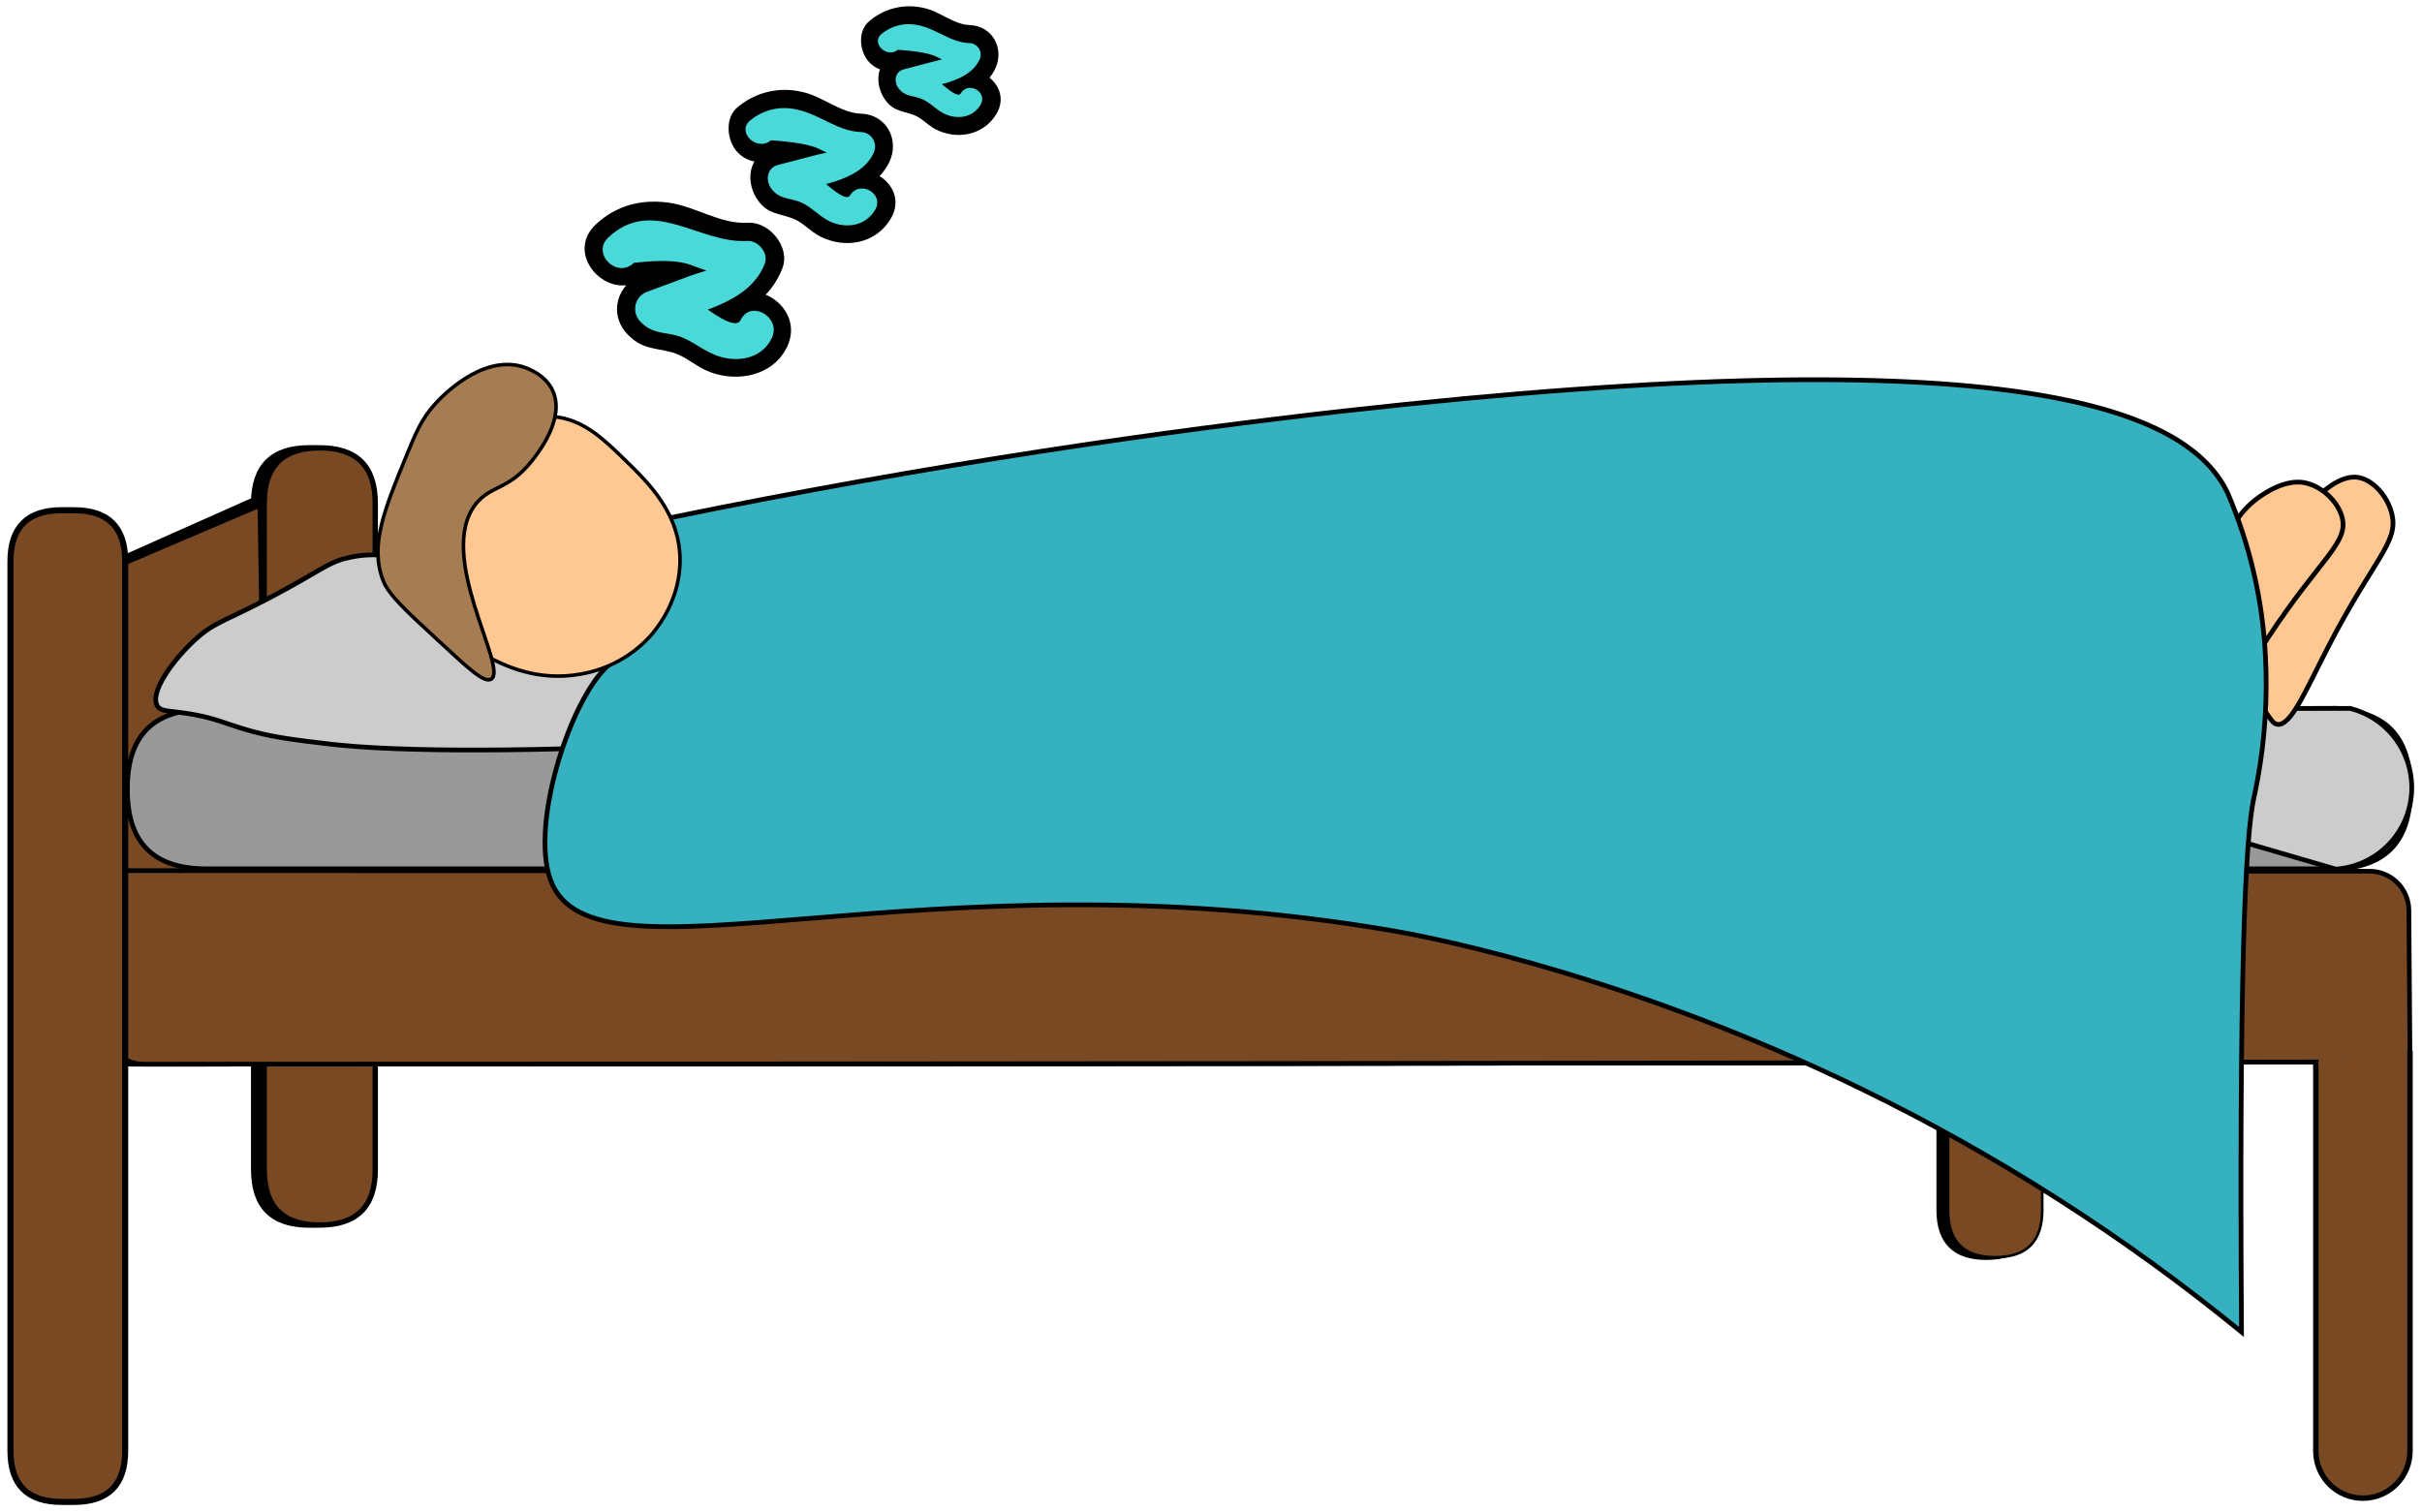 <svg width="482" height="301" xmlns="http://www.w3.org/2000/svg" xmlns:xlink="http://www.w3.org/1999/xlink" preserveAspectRatio="xMidYMid meet">
 <defs>
  <path id="auJzznlOf" d="m581,-1c0,0 0,0 0,0c0,241.2 0,375.2 0,402c0,0 0,0 0,0c-349.2,0 -543.2,0 -582,0c0,0 0,0 0,0c0,-241.2 0,-375.2 0,-402c0,0 0,0 0,0c349.2,0 543.2,0 582,0z"/>
  <path id="a4dHTW274V" d="m491,314.25c-0.13,-18.05 -0.21,-28.08 -0.22,-30.09c-0.02,-4.28 -3.5,-7.75 -7.78,-7.76c-30.13,-0.01 -180.8,-0.05 -452,-0.13l1.35,-1.34c-0.11,19.24 -0.17,29.93 -0.18,32.07c0,4.32 3.5,7.82 7.82,7.82c0,0 0.01,0 0.01,0c70.28,0 148.47,-0.05 218.14,-0.13c68.08,-0.07 149.3,-0.19 217.38,-0.32c0.01,0.01 0.07,0.05 0.17,0.12"/>
  <path id="b2GITUo9DH" d="m31,276.27l1.35,-1.34c-0.11,19.24 -0.17,29.93 -0.18,32.07c0,4.32 3.5,7.82 7.82,7.82c0,0 0.01,0 0.01,0c70.28,0 148.47,-0.05 218.14,-0.13c68.08,-0.07 149.3,-0.19 217.38,-0.32c0.01,0.01 0.07,0.05 0.17,0.12"/>
  <path id="dUO0zxvpE" d="m475.44,244.21c10.42,0 15.63,5.21 15.63,15.63c0,0.28 0,0.43 0,0.46c0,10.42 -5.21,15.63 -15.63,15.63c-253.84,0 -394.86,0 -423.06,0c-10.42,0 -15.63,-5.21 -15.63,-15.63c0,-0.28 0,-0.43 0,-0.46c0,-10.42 5.21,-15.63 15.63,-15.63c253.84,0 394.86,0 423.06,0z"/>
  <path id="bbZCGQCOXU" d="m69.11,219.79c-12.73,7.06 -14.59,6.51 -19.14,10.76c-4.55,4.25 -8.89,10.44 -7.24,13c0.79,1.23 2.5,0.82 7.2,1.68c4.26,0.77 6.07,1.68 9.69,2.79c5.57,1.7 10.06,2.22 17.45,3.09c4.17,0.48 19.81,2.14 61.79,0.42c8.65,-0.14 17.24,-1.52 25.5,-4.1c2.92,-0.95 5.8,-2.05 8.6,-3.31c-2.4,-3.94 -5.39,-7.5 -8.85,-10.55c-7.88,-6.91 -20.22,-9.63 -44.57,-14.78c-18.44,-3.91 -9.59,-1 -24.1,-3.94c-5.26,-1.08 -9.35,-2.06 -14.68,-0.85c-3.53,0.78 -4.5,1.82 -11.65,5.79z"/>
  <path id="a3csUTnh9g" d="m476.25,276c8.96,-0.65 15.7,-8.44 15.05,-17.4c-0.5,-7 -5.43,-12.88 -12.23,-14.6c-7.45,0.01 -44.7,0.09 -111.76,0.22c65.36,19.07 101.68,29.66 108.94,31.78z"/>
  <path id="b2pZaechuU" d="m75.54,192.14c7.37,0 11.05,3.68 11.05,11.05c0,79.56 0,123.76 0,132.6c0,7.37 -3.68,11.05 -11.05,11.05c0,0 0,0 0,0c-7.37,0 -11.05,-3.68 -11.05,-11.05c0,-79.56 0,-123.76 0,-132.6c0,-7.37 3.68,-11.05 11.05,-11.05c0,0 0,0 0,0z"/>
  <path id="a1F0t8xAsx" d="m77.63,192.14c7.37,0 11.05,3.68 11.05,11.05c0,79.56 0,123.76 0,132.6c0,7.37 -3.68,11.05 -11.05,11.05c0,0 0,0 0,0c-7.37,0 -11.05,-3.68 -11.05,-11.05c0,-79.56 0,-123.76 0,-132.6c0,-7.37 3.68,-11.05 11.05,-11.05c0,0 0,0 0,0z"/>
  <path id="bOxD4jrqb" d="m409.28,309.06c6.25,0 9.37,3.12 9.37,9.37c0,15.27 0,23.75 0,25.45c0,6.25 -3.12,9.37 -9.37,9.37c0,0 0,0 0,0c-6.25,0 -9.37,-3.12 -9.37,-9.37c0,-15.27 0,-23.75 0,-25.45c0,-6.25 3.12,-9.37 9.37,-9.37c0,0 0,0 0,0z"/>
  <path id="diyclxcBx" d="m411.05,309.06c6.25,0 9.37,3.12 9.37,9.37c0,15.27 0,23.75 0,25.45c0,6.25 -3.12,9.37 -9.37,9.37c0,0 0,0 0,0c-6.25,0 -9.37,-3.12 -9.37,-9.37c0,-15.27 0,-23.75 0,-25.45c0,-6.25 3.12,-9.37 9.37,-9.37c0,0 0,0 0,0z"/>
  <path id="b1zNH2uxTr" d="m64.41,202.5l-28.1,12.5l0,66l28,-3.63l0.1,-74.87z"/>
  <path id="bhNmL8if2" d="m65.72,203.57l-26.8,11.43l0,66l28,-3.63l-1.2,-73.8z"/>
  <path id="c2U1ZoJZgs" d="m260.74,314.69c-69.66,0.08 -147.86,0.12 -218.14,0.13c-4.32,0 -7.82,-3.5 -7.82,-7.82c0.01,-2.14 0.06,-12.82 0.15,-32.05l-1.35,1.34c271.2,0.08 421.87,0.12 452,0.13c4.29,0 7.78,3.47 7.81,7.76c0.07,10 0.15,20.03 0.22,30.09l-15.49,0.1c-99.53,0.17 -171.99,0.27 -217.38,0.32z"/>
  <path id="d4TcIgBIE" d="m478.05,244.21c10.42,0 15.63,5.21 15.63,15.63c0,0.28 0,0.43 0,0.46c0,10.42 -5.21,15.63 -15.63,15.63c-253.84,0 -394.86,0 -423.06,0c-10.42,0 -15.63,-5.21 -15.63,-15.63c0,-0.28 0,-0.43 0,-0.46c0,-10.42 5.21,-15.63 15.63,-15.63c253.84,0 394.86,0 423.06,0z"/>
  <path id="byVs3ur7i" d="m71.72,219.79c-12.72,7.06 -14.58,6.51 -19.14,10.76c-4.41,4.12 -8.88,10.44 -7.24,13c0.8,1.23 2.5,0.82 7.2,1.68c4.27,0.77 6.07,1.68 9.7,2.79c5.56,1.7 10.05,2.22 17.44,3.09c4.17,0.48 19.81,2.14 61.79,0.42c8.65,-0.14 17.24,-1.52 25.5,-4.1c2.93,-0.94 5.8,-2.05 8.6,-3.31c-2.4,-3.94 -5.38,-7.5 -8.84,-10.55c-7.89,-6.91 -20.23,-9.63 -44.58,-14.78c-18.44,-3.91 -9.58,-1 -24.1,-3.94c-5.26,-1.08 -9.35,-2.06 -14.68,-0.85c-3.53,0.78 -4.5,1.82 -11.65,5.79z"/>
  <path id="b1kCx9Mf4b" d="m28.73,204.56c6.79,0 10.18,3.39 10.18,10.18c0,106.22 0,165.23 0,177.03c0,6.79 -3.39,10.18 -10.18,10.18c-1.48,0 -2.31,0 -2.47,0c-6.79,0 -10.18,-3.39 -10.18,-10.18c0,-106.22 0,-165.23 0,-177.03c0,-6.79 3.39,-10.18 10.18,-10.18c1.48,0 2.31,0 2.47,0z"/>
  <path id="alpDOTF2F" d="m478.86,276c8.96,-0.64 15.71,-8.43 15.06,-17.39c-0.5,-7 -5.43,-12.89 -12.23,-14.61c-7.45,0.01 -44.71,0.09 -111.77,0.22c65.36,19.07 101.68,29.66 108.94,31.78z"/>
  <path id="d1pugQ4nN1" d="m465.48,245.58c0.64,0.9 0.99,1.44 1.66,1.58c2.74,0.54 5.71,-6.75 10.25,-15.52c9,-17.41 13.95,-20.65 12.63,-26.27c-0.82,-3.49 -3.53,-6.59 -6.39,-7.28c-0.77,-0.19 -3.38,-0.65 -7.46,2.91c-7.12,6.23 -5.35,14.38 -12.97,24.14c-3.85,4.95 -6.51,5.63 -6.57,8.6c-0.06,3.25 3.08,3.65 8.85,11.84z"/>
  <path id="bhvrFaRAS" d="m451.35,242.94c0.74,0.82 1.15,1.33 1.94,1.45c3.2,0.5 6.68,-6.22 11.98,-14.32c10.52,-16.05 16.32,-19.05 14.78,-24.28c-0.96,-3.22 -4.13,-6.07 -7.48,-6.72c-0.87,-0.16 -3.94,-0.6 -8.72,2.69c-8.34,5.75 -6.27,13.27 -15.16,22.26c-4.49,4.66 -7.6,5.3 -7.69,7.99c-0.07,2.98 3.6,3.36 10.35,10.93z"/>
  <path id="a7Mmz2jgdb" d="m146.46,218.46c-0.9,4.57 -2.96,8.83 -6,12.36c-1.34,1.5 -2.86,2.83 -4.54,3.94c-7.78,5.4 -16.66,31.95 -12.33,43.49c8.58,22.88 73.69,-6.12 167.5,10c10.21,1.76 48.27,9.57 93.36,31.51c27,13.14 52.38,29.37 75.63,48.37c-0.48,-69.75 0.69,-98.29 2.45,-106.27c0.06,-0.28 0.38,-1.7 0.74,-3.64c1.48,-8.13 2.01,-16.41 1.57,-24.67c-0.56,-11.15 -3.1,-22.1 -7.49,-32.36c-7.87,-16.66 -41.74,-31.39 -176.06,-16.37c-34.4,3.89 -80.35,10.25 -134.37,21.32c0.62,4.1 0.46,8.28 -0.46,12.32z"/>
  <path id="a395xWTuLk" d="m111.02,233.7c3,1.57 9.87,5.1 18.6,3.46c5.27,-0.9 10.08,-3.52 13.7,-7.45c1.11,-1.24 6.28,-7.24 6,-15.81c-0.27,-8.92 -6.24,-14.76 -10.79,-19.2c-4.11,-4 -7.77,-7.6 -13,-8.58c-13.43,-2.53 -32.36,12.75 -30.64,28.15c1.28,11.56 13.61,18.09 16.13,19.43z"/>
  <path id="n3RX7toIF" d="m90.24,218.54c1.1,2.85 4.43,5.92 11.1,12.07c6,5.57 9,8.36 10.39,7.58c3.57,-2.07 -11.17,-24.69 -3,-34.93c3,-3.72 6.45,-2.67 11.07,-8.46c1.25,-1.58 6.79,-8.54 4.16,-14.11c-1.47,-3.1 -4.8,-4.34 -6,-4.71c-8.17,-2.42 -16.18,6.11 -17.26,7.3c-2.7,2.95 -3.86,5.62 -5.84,10.47c-4.39,10.72 -7.3,17.84 -4.62,24.79z"/>
  <path id="c2cF8q7DJ" d="m150.48,159.17c4,1.55 7.93,2.77 12.31,2.51c-0.69,-0.91 -6.23,-8.17 -6.92,-9.08c0.4,-1 -1.09,0.24 -1.58,0.42c-1.26,0.48 -2.54,0.93 -3.81,1.39c-0.85,0.31 -7.63,2.77 -8.48,3.08c-5.07,1.85 -7.05,7.85 -3.16,12c2.84,3 5.2,2.68 8.82,3.62c2.72,0.7 4.88,2.9 7.57,3.92c5.55,2.12 12.64,0.8 15.41,-5c4,-8.28 -8.37,-15.56 -12.38,-7.24c2.24,-0.55 2.84,-0.95 1.79,-1.21c-0.33,-0.25 -0.51,-0.38 -0.55,-0.41c-0.57,-1 -3.23,-2.11 -4.28,-2.63c-1.47,-0.74 -3.04,-1.25 -4.67,-1.51c-0.74,-0.11 -1.48,-0.19 -2.23,-0.26c-1.11,-0.12 -0.89,0 0.66,0.54c-0.32,1.2 -2.84,10.8 -3.16,12c8.91,-3.24 20.1,-5.14 23.88,-14.9c1.64,-4.24 -2.58,-9.34 -6.91,-9.08c-5.47,0.33 -10.38,-3.27 -15.77,-4c-5.39,-0.73 -10.42,0.55 -14.46,4.35c-6.74,6.34 3.42,16.46 10.14,10.14c0,0 0,0.01 0,0.03c4,0.43 6.59,0.87 7.78,1.32z"/>
  <path id="c2V9hjtgO" d="m151.43,155.72c3.76,1.43 7.28,2.62 11.36,2.37c-0.35,-0.45 -3.11,-4.08 -3.46,-4.53c-1,2.57 -5.62,3.49 -7.89,4.31c-0.84,0.31 -7.6,2.82 -8.44,3.13c-1.92,0.57 -3.02,2.59 -2.45,4.51c0.17,0.56 0.47,1.07 0.87,1.49c1.9,2 3.69,2.11 6.28,2.57c3.4,0.61 5.43,2.79 8.52,4.05c4.1,1.69 9.29,1 11.37,-3.31c2,-4.14 -4.19,-7.78 -6.19,-3.62c-1.13,2.34 -6.83,-2.44 -8,-3c-1.55,-0.73 -6,-0.81 -7,-1.79c-0.16,0.6 -1.43,5.4 -1.59,6c7.29,-2.64 18.26,-4.31 21.38,-12.4c0.82,-2.11 -1.29,-4.66 -3.45,-4.54c-9.68,0.58 -18.82,-9 -27.7,-0.67c-3.37,3.17 1.71,8.23 5.07,5.07c0,0 0.02,-0.02 0.05,-0.04c5.24,-0.61 9,-0.47 11.27,0.4z"/>
  <path id="a6lUIAFQOs" d="m175.19,135.72c3.15,1.68 6.62,2.64 10.18,2.83c-0.56,-0.97 -5.02,-8.74 -5.58,-9.71c-0.52,1 -3.17,1.26 -4.22,1.54c-0.77,0.2 -6.91,1.8 -7.68,2c-5.14,1.35 -5.71,7.13 -2.85,10.78c1.94,2.48 4.12,2.33 6.75,3.33c2,0.77 3.49,2.6 5.46,3.59c5,2.52 11.06,1.39 14,-3.52c4.28,-7.14 -6.87,-13.64 -11.14,-6.51c3.56,-5.95 3.75,0.07 2.33,-1.9c-0.92,-0.95 -1.98,-1.76 -3.13,-2.41c-1.11,-0.7 -2.32,-1.24 -3.59,-1.6c-0.7,-0.19 -2.26,-1 -1.56,-0.1c-0.28,1.08 -2.56,9.7 -2.84,10.78c6.64,-1.75 16.2,-2.58 19.62,-9.48c2.18,-4.41 -0.47,-9.55 -5.57,-9.71c-4.13,-0.13 -7.79,-3.55 -11.86,-4.36c-4.45,-1.04 -9.13,0.07 -12.64,3c-2.74,2.15 -2.25,6.88 0,9.13c2.71,2.71 6.37,2.15 9.13,0c0,0 0,0.02 0,0.06c2.33,0.95 4.06,1.7 5.19,2.26z"/>
  <path id="b3y9C3vK6i" d="m176.99,132.63c2.59,1.37 5.44,2.17 8.37,2.34c-0.25,-0.43 -2.23,-3.89 -2.48,-4.32c-1.14,2.3 -4.11,2.59 -6.37,3.18c-0.77,0.2 -6.91,1.8 -7.68,2c-2.28,0.61 -2.54,3.18 -1.27,4.8c1.48,1.88 3.07,1.75 5.17,2.4c2.48,0.78 4,2.86 6.32,4c3.27,1.57 7.17,1 9.1,-2.24c1.93,-3.24 -3.06,-6.06 -5,-2.89c-0.88,1.47 -4.81,-2.47 -5.7,-3c-1.46,-0.9 -4.9,-1 -5.87,-2.26c-0.13,0.48 -1.14,4.32 -1.27,4.8c5.56,-1.47 14.6,-2 17.48,-7.84c0.78,-1.41 0.27,-3.18 -1.13,-3.96c-0.41,-0.22 -0.87,-0.35 -1.34,-0.36c-4.64,-0.14 -8.32,-3.62 -12.81,-4.49c-3.22,-0.75 -6.6,0.04 -9.15,2.13c-2.91,2.27 1.18,6.31 4,4.06c0.01,0 0.04,-0.02 0.09,-0.05c4.67,0.31 7.85,0.88 9.54,1.7z"/>
  <path id="bzEVGjmkP" d="m195.89,116.16c0.83,0.47 1.7,0.87 2.6,1.2c2.61,1.38 5.48,2.18 8.43,2.34c-0.5,-0.88 -4.5,-7.93 -5,-8.81c-0.23,0.45 -2.33,0.72 -2.9,0.87c-0.61,0.16 -5.47,1.44 -6.08,1.6c-4.66,1.22 -5.18,6.47 -2.58,9.78c1.63,2.09 3.48,1.94 5.67,2.82c1.51,0.62 2.65,2 4.14,2.77c4.28,2.21 9.57,1.18 12.1,-3c3.88,-6.48 -6.23,-12.37 -10.1,-5.91c1.56,-2.16 2.92,-1.34 3.24,-1.49c0.15,0.07 0.08,0 -0.23,-0.16c-0.76,-0.8 -1.65,-1.48 -2.63,-2c-0.93,-0.58 -1.94,-1.04 -3,-1.34c-0.08,-0.01 -0.72,-0.13 -0.8,-0.15c-1.06,-0.27 -1.09,-0.18 -0.11,0.26c-0.26,0.97 -2.38,8.74 -2.64,9.71c5.48,-1.45 13.16,-2.17 16,-7.85c2,-4 -0.42,-8.67 -5.05,-8.81c-3.15,-0.1 -6,-2.79 -9.18,-3.42c-3.79,-0.88 -7.77,0.08 -10.73,2.6c-2.49,2 -2,6.23 0,8.28c2.46,2.46 5.78,2 8.28,0c0,0 -0.01,0 -0.03,0c0,0.18 0.2,0.42 0.6,0.71z"/>
  <path id="e4EBmIxBpF" d="m200.3,114.26c2.05,1.09 4.3,1.72 6.62,1.85c-0.2,-0.34 -1.8,-3.07 -2,-3.41c-0.9,1.81 -3.25,2 -5,2.51c-0.61,0.16 -5.47,1.44 -6.08,1.6c-1.8,0.48 -2,2.51 -1,3.8c1.17,1.49 2.42,1.38 4.09,1.9c2,0.61 3.18,2.26 5,3.13c2.59,1.24 5.67,0.78 7.2,-1.77c1.53,-2.55 -2.42,-4.8 -3.92,-2.29c-0.7,1.16 -3.81,-2 -4.52,-2.39c-1.15,-0.72 -3.87,-0.81 -4.64,-1.79c-0.1,0.38 -0.9,3.41 -1,3.79c4.39,-1.16 11.55,-1.6 13.83,-6.2c0.62,-1.11 0.22,-2.51 -0.89,-3.13c-0.34,-0.19 -0.72,-0.29 -1.11,-0.29c-3.67,-0.11 -6.58,-2.86 -10.13,-3.55c-2.55,-0.59 -5.22,0.03 -7.25,1.68c-2.3,1.8 0.94,5 3.21,3.21c0,0 0.02,0 0.04,0c3.69,0.25 6.2,0.7 7.55,1.35z"/>
  <path id="d98Ziuj6t" d="m493.61,312.17c0,47.8 0,74.36 0,79.67c0,5.17 -4.2,9.37 -9.37,9.37c-5.17,0 -9.37,-4.2 -9.37,-9.37c0,-25.8 0,-51.6 0,-77.39"/>
  <path id="a2EZn3jUvY" d="m480.14,312.79c0,0 0,0 0,0c0,1.67 0,2.59 0,2.78c0,0 0,0 0,0c-2.81,0 -4.37,0 -4.68,0c0,0 0,0 0,0c0,-1.67 0,-2.59 0,-2.78c0,0 0,0 0,0c2.81,0 4.37,0 4.68,0z"/>
 </defs>
 <g>
  <title>background</title>
  <rect fill="none" id="canvas_background" height="303" width="484" y="-1" x="-1"/>
 </g>
 <g>
  <title>Layer 1</title>
  <g stroke="none" id="svg_1">
   <g stroke="none" id="svg_2">
    <g stroke="none" id="svg_3">
     <use stroke="none" x="-14" y="-103" id="svg_4" fill-opacity="0" fill="#000000" xlink:href="#auJzznlOf"/>
     <g stroke="none" id="svg_5">
      <use stroke="#000000" x="-14" y="-103" id="svg_6" stroke-opacity="0" fill-opacity="0" xlink:href="#auJzznlOf"/>
     </g>
    </g>
    <g stroke="none" id="svg_7">
     <use stroke="none" x="-14" y="-103" id="svg_8" fill="#000000" xlink:href="#a4dHTW274V"/>
     <g stroke="none" id="svg_9">
      <use stroke="#000000" x="-14" y="-103" id="svg_10" stroke-width="0.93" fill-opacity="0" xlink:href="#a4dHTW274V"/>
     </g>
    </g>
    <g stroke="none" id="svg_11">
     <use stroke="none" x="-14" y="-103" id="svg_12" fill="#000000" xlink:href="#b2GITUo9DH"/>
     <g stroke="none" id="svg_13">
      <use stroke="#000000" x="-14" y="-103" id="svg_14" stroke-width="0.93" fill-opacity="0" xlink:href="#b2GITUo9DH"/>
     </g>
    </g>
    <g stroke="none" id="svg_15">
     <use stroke="none" x="-14" y="-103" id="svg_16" fill="#000000" xlink:href="#dUO0zxvpE"/>
     <g stroke="none" id="svg_17">
      <use stroke="#000000" x="-14" y="-103" id="svg_18" stroke-width="0.94" fill-opacity="0" xlink:href="#dUO0zxvpE"/>
     </g>
    </g>
    <g stroke="none" id="svg_19">
     <use stroke="none" x="-14" y="-103" id="svg_20" fill="#000000" xlink:href="#bbZCGQCOXU"/>
     <g stroke="none" id="svg_21">
      <use stroke="#000000" x="-14" y="-103" id="svg_22" stroke-width="0.94" fill-opacity="0" xlink:href="#bbZCGQCOXU"/>
     </g>
    </g>
    <g stroke="none" id="svg_23">
     <use stroke="none" x="-14" y="-103" id="svg_24" fill="#000000" xlink:href="#a3csUTnh9g"/>
     <g stroke="none" id="svg_25">
      <use stroke="#000000" x="-14" y="-103" id="svg_26" stroke-width="0.94" fill-opacity="0" xlink:href="#a3csUTnh9g"/>
     </g>
    </g>
    <g stroke="none" id="svg_27">
     <use stroke="none" x="-14" y="-103" id="svg_28" fill="#000000" xlink:href="#b2pZaechuU"/>
     <g stroke="none" id="svg_29">
      <use stroke="#000000" x="-14" y="-103" id="svg_30" stroke-width="1.08" fill-opacity="0" xlink:href="#b2pZaechuU"/>
     </g>
    </g>
    <g stroke="none" id="svg_31">
     <use stroke="none" x="-14" y="-103" id="svg_32" fill="#784922" xlink:href="#a1F0t8xAsx"/>
     <g stroke="none" id="svg_33">
      <use stroke="#000000" x="-14" y="-103" id="svg_34" stroke-width="1.06" fill-opacity="0" xlink:href="#a1F0t8xAsx"/>
     </g>
    </g>
    <g stroke="none" id="svg_35">
     <use stroke="none" x="-14" y="-103" id="svg_36" fill="#000000" xlink:href="#bOxD4jrqb"/>
     <g stroke="none" id="svg_37">
      <use stroke="#000000" x="-14" y="-103" id="svg_38" stroke-width="1.08" fill-opacity="0" xlink:href="#bOxD4jrqb"/>
     </g>
    </g>
    <g stroke="none" id="svg_39">
     <use stroke="none" x="-14" y="-103" id="svg_40" fill="#784922" xlink:href="#diyclxcBx"/>
     <g stroke="none" id="svg_41">
      <use stroke="#000000" x="-14" y="-103" id="svg_42" stroke-width="0.52" fill-opacity="0" xlink:href="#diyclxcBx"/>
     </g>
    </g>
    <g stroke="none" id="svg_43">
     <use stroke="none" x="-14" y="-103" id="svg_44" fill="#000000" xlink:href="#b1zNH2uxTr"/>
     <g stroke="none" id="svg_45">
      <use stroke="#000000" x="-14" y="-103" id="svg_46" stroke-width="0.93" fill-opacity="0" xlink:href="#b1zNH2uxTr"/>
     </g>
    </g>
    <g stroke="none" id="svg_47">
     <use stroke="none" x="-14" y="-103" id="svg_48" fill="#784922" xlink:href="#bhNmL8if2"/>
     <g stroke="none" id="svg_49">
      <use stroke="#000000" x="-14" y="-103" id="svg_50" stroke-width="0.93" fill-opacity="0" xlink:href="#bhNmL8if2"/>
     </g>
    </g>
    <g stroke="none" id="svg_51">
     <use stroke="none" x="-14" y="-103" id="svg_52" fill="#784922" xlink:href="#c2U1ZoJZgs"/>
     <g stroke="none" id="svg_53">
      <use stroke="#000000" x="-14" y="-103" id="svg_54" stroke-width="0.93" fill-opacity="0" xlink:href="#c2U1ZoJZgs"/>
     </g>
    </g>
    <g stroke="none" id="svg_55">
     <use stroke="none" x="-14" y="-103" id="svg_56" fill="#999999" xlink:href="#d4TcIgBIE"/>
     <g stroke="none" id="svg_57">
      <use stroke="#000000" x="-14" y="-103" id="svg_58" stroke-width="0.94" fill-opacity="0" xlink:href="#d4TcIgBIE"/>
     </g>
    </g>
    <g stroke="none" id="svg_59">
     <use stroke="none" x="-14" y="-103" id="svg_60" fill="#cccccc" xlink:href="#byVs3ur7i"/>
     <g stroke="none" id="svg_61">
      <use stroke="#000000" x="-14" y="-103" id="svg_62" stroke-width="0.94" fill-opacity="0" xlink:href="#byVs3ur7i"/>
     </g>
    </g>
    <g stroke="none" id="svg_63">
     <use stroke="none" x="-14" y="-103" id="svg_64" fill="#784922" xlink:href="#b1kCx9Mf4b"/>
     <g stroke="none" id="svg_65">
      <use stroke="#000000" x="-14" y="-103" id="svg_66" stroke-width="1.21" fill-opacity="0" xlink:href="#b1kCx9Mf4b"/>
     </g>
    </g>
    <g stroke="none" id="svg_67">
     <use stroke="none" x="-14" y="-103" id="svg_68" fill="#cccccc" xlink:href="#alpDOTF2F"/>
     <g stroke="none" id="svg_69">
      <use stroke="#000000" x="-14" y="-103" id="svg_70" stroke-width="0.94" fill-opacity="0" xlink:href="#alpDOTF2F"/>
     </g>
    </g>
    <g stroke="none" id="svg_71">
     <use stroke="none" x="-14" y="-103" id="svg_72" fill="#ffc892" xlink:href="#d1pugQ4nN1"/>
     <g stroke="none" id="svg_73">
      <use stroke="#000000" x="-14" y="-103" id="svg_74" stroke-width="0.94" fill-opacity="0" xlink:href="#d1pugQ4nN1"/>
     </g>
    </g>
    <g stroke="none" id="svg_75">
     <use stroke="none" x="-14" y="-103" id="svg_76" fill="#ffc892" xlink:href="#bhvrFaRAS"/>
     <g stroke="none" id="svg_77">
      <use stroke="#000000" x="-14" y="-103" id="svg_78" stroke-width="0.94" fill-opacity="0" xlink:href="#bhvrFaRAS"/>
     </g>
    </g>
    <g stroke="none" id="svg_79">
     <use stroke="none" x="-14" y="-103" id="svg_80" fill="#36b1bf" xlink:href="#a7Mmz2jgdb"/>
     <g stroke="none" id="svg_81">
      <use stroke="#000000" x="-14" y="-103" id="svg_82" stroke-width="0.94" fill-opacity="0" xlink:href="#a7Mmz2jgdb"/>
     </g>
    </g>
    <g stroke="none" id="svg_83">
     <use stroke="none" x="-14" y="-103" id="svg_84" fill="#ffc892" xlink:href="#a395xWTuLk"/>
     <g stroke="none" id="svg_85">
      <use stroke="#000000" x="-14" y="-103" id="svg_86" stroke-width="0.71" fill-opacity="0" xlink:href="#a395xWTuLk"/>
     </g>
    </g>
    <g stroke="none" id="svg_87">
     <use stroke="none" x="-14" y="-103" id="svg_88" fill="#a67c52" xlink:href="#n3RX7toIF"/>
     <g stroke="none" id="svg_89">
      <use stroke="#000000" x="-14" y="-103" id="svg_90" stroke-width="0.71" fill-opacity="0" xlink:href="#n3RX7toIF"/>
     </g>
    </g>
    <g stroke="none" id="svg_91">
     <use stroke="none" x="-14" y="-103" id="svg_92" fill="#000000" xlink:href="#c2cF8q7DJ"/>
     <g stroke="none" id="svg_93">
      <use stroke="#000000" x="-14" y="-103" id="svg_94" stroke-opacity="0" fill-opacity="0" xlink:href="#c2cF8q7DJ"/>
     </g>
    </g>
    <g stroke="none" id="svg_95">
     <use stroke="none" x="-14" y="-103" id="svg_96" fill="#4ad9d9" xlink:href="#c2V9hjtgO"/>
     <g stroke="none" id="svg_97">
      <use stroke="#000000" x="-14" y="-103" id="svg_98" stroke-opacity="0" fill-opacity="0" xlink:href="#c2V9hjtgO"/>
     </g>
    </g>
    <g stroke="none" id="svg_99">
     <use stroke="none" x="-14" y="-103" id="svg_100" fill="#000000" xlink:href="#a6lUIAFQOs"/>
     <g stroke="none" id="svg_101">
      <use stroke="#000000" x="-14" y="-103" id="svg_102" stroke-opacity="0" fill-opacity="0" xlink:href="#a6lUIAFQOs"/>
     </g>
    </g>
    <g stroke="none" id="svg_103">
     <use stroke="none" x="-14" y="-103" id="svg_104" fill="#4ad9d9" xlink:href="#b3y9C3vK6i"/>
     <g stroke="none" id="svg_105">
      <use stroke="#000000" x="-14" y="-103" id="svg_106" stroke-opacity="0" fill-opacity="0" xlink:href="#b3y9C3vK6i"/>
     </g>
    </g>
    <g stroke="none" id="svg_107">
     <use stroke="none" x="-14" y="-103" id="svg_108" fill="#000000" xlink:href="#bzEVGjmkP"/>
     <g stroke="none" id="svg_109">
      <use stroke="#000000" x="-14" y="-103" id="svg_110" stroke-opacity="0" fill-opacity="0" xlink:href="#bzEVGjmkP"/>
     </g>
    </g>
    <g stroke="none" id="svg_111">
     <use stroke="none" x="-14" y="-103" id="svg_112" fill="#4ad9d9" xlink:href="#e4EBmIxBpF"/>
     <g stroke="none" id="svg_113">
      <use stroke="#000000" x="-14" y="-103" id="svg_114" stroke-opacity="0" fill-opacity="0" xlink:href="#e4EBmIxBpF"/>
     </g>
    </g>
    <g stroke="none" id="svg_115">
     <use stroke="none" x="-14" y="-103" id="svg_116" fill="#784922" xlink:href="#d98Ziuj6t"/>
     <g stroke="none" id="svg_117">
      <use stroke="#000000" x="-14" y="-103" id="svg_118" stroke-width="1.08" fill-opacity="0" xlink:href="#d98Ziuj6t"/>
     </g>
    </g>
    <g stroke="none" id="svg_119">
     <use stroke="none" x="-14" y="-103" id="svg_120" fill="#784922" xlink:href="#a2EZn3jUvY"/>
     <g stroke="none" id="svg_121">
      <use stroke="#000000" x="-14" y="-103" id="svg_122" stroke-opacity="0" fill-opacity="0" xlink:href="#a2EZn3jUvY"/>
     </g>
    </g>
   </g>
  </g>
 </g>
</svg>